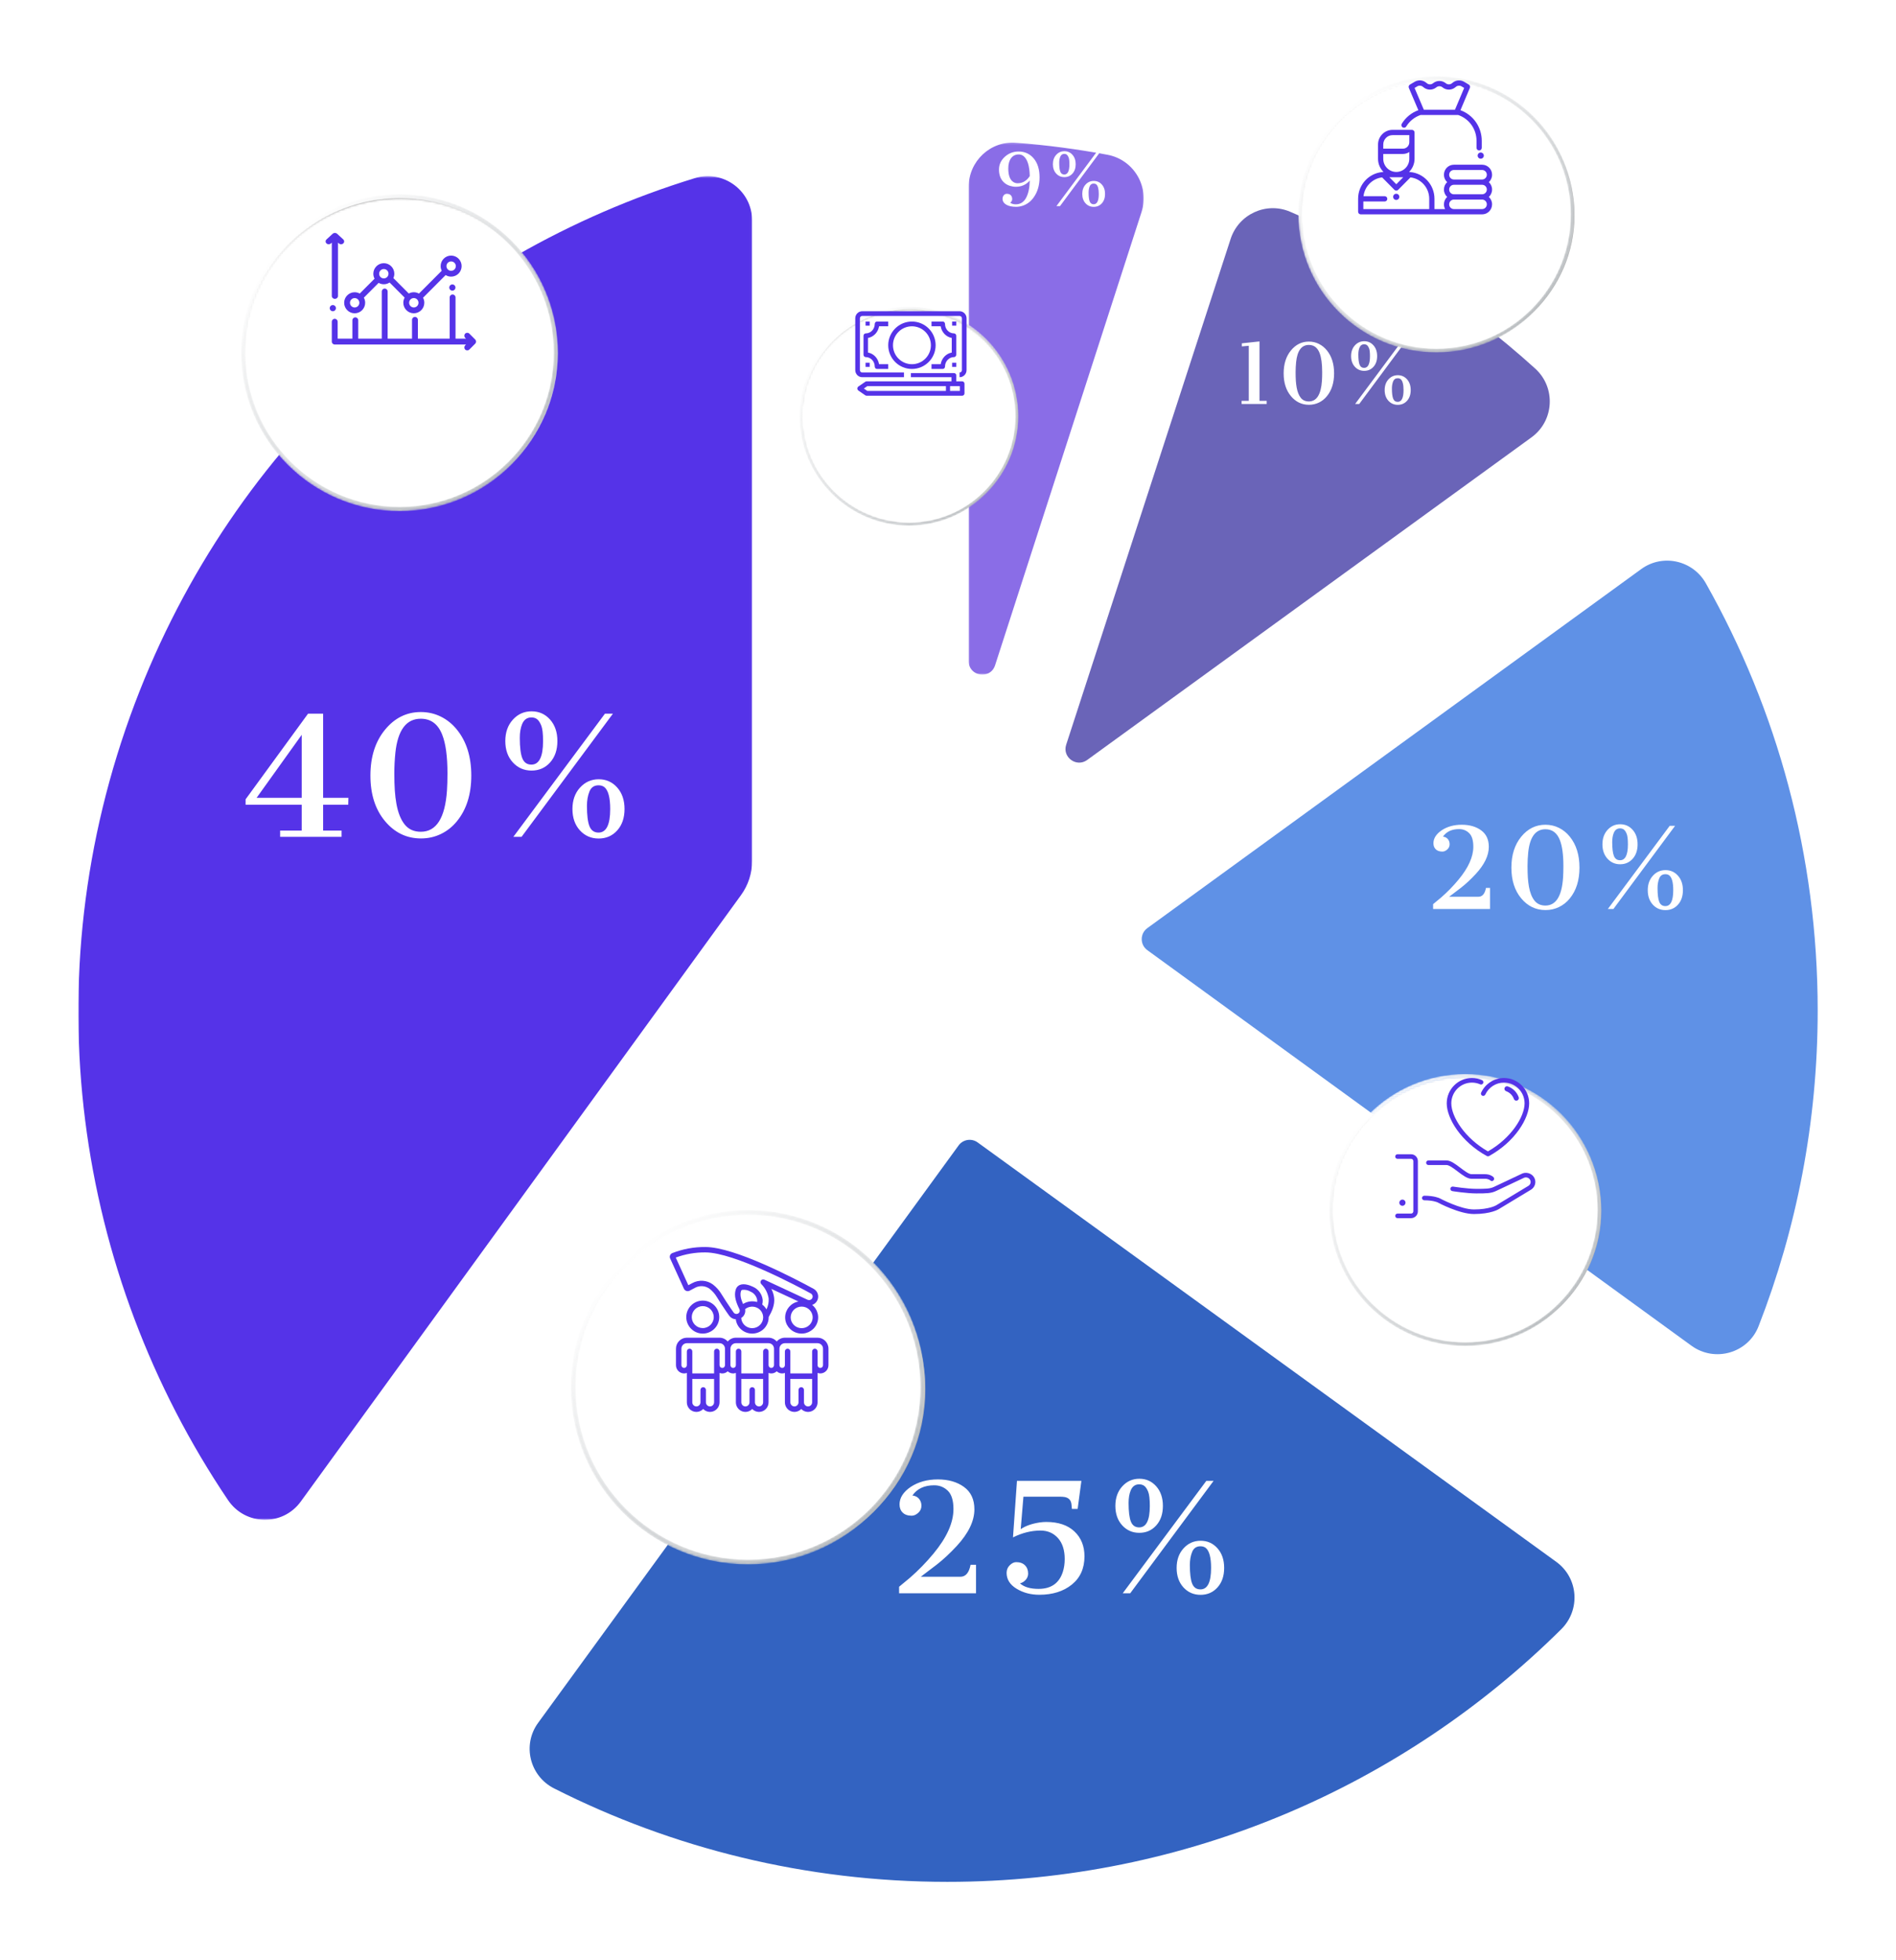 <?xml version="1.0" encoding="UTF-8"?>
<svg width="920px" height="951px" viewBox="0 0 920 951" version="1.1" xmlns="http://www.w3.org/2000/svg" xmlns:xlink="http://www.w3.org/1999/xlink">
    <!-- Generator: Sketch 52.6 (67491) - http://www.bohemiancoding.com/sketch -->
    <title>Group 4</title>
    <desc>Created with Sketch.</desc>
    <defs>
        <filter x="-15.5%" y="-15.5%" width="131.0%" height="131.0%" filterUnits="objectBoundingBox" id="filter-1">
            <feOffset dx="0" dy="30" in="SourceAlpha" result="shadowOffsetOuter1"></feOffset>
            <feGaussianBlur stdDeviation="19" in="shadowOffsetOuter1" result="shadowBlurOuter1"></feGaussianBlur>
            <feColorMatrix values="0 0 0 0 0   0 0 0 0 0   0 0 0 0 0  0 0 0 0.091 0" type="matrix" in="shadowBlurOuter1" result="shadowMatrixOuter1"></feColorMatrix>
            <feMerge>
                <feMergeNode in="shadowMatrixOuter1"></feMergeNode>
                <feMergeNode in="SourceGraphic"></feMergeNode>
            </feMerge>
        </filter>
        <polygon id="path-2" points="0.022 0.181 84.953 0.181 84.953 258.322 0.022 258.322"></polygon>
        <polygon id="path-4" points="0 0.468 326.962 0.468 326.962 652.35 0 652.35"></polygon>
        <filter x="-85.1%" y="-85.1%" width="270.1%" height="270.1%" filterUnits="objectBoundingBox" id="filter-6">
            <feOffset dx="0" dy="30" in="SourceAlpha" result="shadowOffsetOuter1"></feOffset>
            <feGaussianBlur stdDeviation="19" in="shadowOffsetOuter1" result="shadowBlurOuter1"></feGaussianBlur>
            <feColorMatrix values="0 0 0 0 0   0 0 0 0 0   0 0 0 0 0  0 0 0 0.283 0" type="matrix" in="shadowBlurOuter1" result="shadowMatrixOuter1"></feColorMatrix>
            <feMerge>
                <feMergeNode in="shadowMatrixOuter1"></feMergeNode>
                <feMergeNode in="SourceGraphic"></feMergeNode>
            </feMerge>
        </filter>
        <path d="M0.041,75.666 C0.041,117.255 34.201,150.968 76.339,150.968 C118.475,150.968 152.634,117.255 152.634,75.666 C152.634,34.075 118.475,0.361 76.339,0.361 C34.201,0.361 0.041,34.075 0.041,75.666" id="path-7"></path>
        <path d="M76.88,0.24 C34.488,0.24 0,34.728 0,77.12 C0,119.512 34.488,154 76.88,154 C119.272,154 153.76,119.512 153.76,77.12 C153.76,34.728 119.272,0.24 76.88,0.24 Z M2.074,77.12 C2.074,35.871 35.631,2.314 76.88,2.314 C118.129,2.314 151.686,35.871 151.686,77.12 C151.686,118.367 118.129,151.926 76.88,151.926 C35.631,151.926 2.074,118.367 2.074,77.12 Z" id="path-9"></path>
        <linearGradient x1="14.661%" y1="14.662%" x2="85.339%" y2="85.338%" id="linearGradient-11">
            <stop stop-color="#FFFFFF" offset="0%"></stop>
            <stop stop-color="#B8BCBF" offset="100%"></stop>
        </linearGradient>
        <filter x="-122.4%" y="-122.4%" width="344.9%" height="344.9%" filterUnits="objectBoundingBox" id="filter-12">
            <feOffset dx="0" dy="30" in="SourceAlpha" result="shadowOffsetOuter1"></feOffset>
            <feGaussianBlur stdDeviation="19" in="shadowOffsetOuter1" result="shadowBlurOuter1"></feGaussianBlur>
            <feColorMatrix values="0 0 0 0 0   0 0 0 0 0   0 0 0 0 0  0 0 0 0.283 0" type="matrix" in="shadowBlurOuter1" result="shadowMatrixOuter1"></feColorMatrix>
            <feMerge>
                <feMergeNode in="shadowMatrixOuter1"></feMergeNode>
                <feMergeNode in="SourceGraphic"></feMergeNode>
            </feMerge>
        </filter>
        <path d="M0.717,52.269 C0.717,80.998 24.229,104.287 53.233,104.287 C82.236,104.287 105.748,80.998 105.748,52.269 C105.748,23.538 82.236,0.249 53.233,0.249 C24.229,0.249 0.717,23.538 0.717,52.269" id="path-13"></path>
        <path d="M53.072,0.856 C23.808,0.856 0,24.664 0,53.928 C0,83.192 23.808,107 53.072,107 C82.336,107 106.144,83.192 106.144,53.928 C106.144,24.664 82.336,0.856 53.072,0.856 Z M1.432,53.928 C1.432,25.453 24.597,2.288 53.072,2.288 C81.547,2.288 104.712,25.453 104.712,53.928 C104.712,82.402 81.547,105.568 53.072,105.568 C24.597,105.568 1.432,82.402 1.432,53.928 Z" id="path-15"></path>
        <filter x="-97.8%" y="-97.8%" width="295.5%" height="295.5%" filterUnits="objectBoundingBox" id="filter-17">
            <feOffset dx="0" dy="30" in="SourceAlpha" result="shadowOffsetOuter1"></feOffset>
            <feGaussianBlur stdDeviation="19" in="shadowOffsetOuter1" result="shadowBlurOuter1"></feGaussianBlur>
            <feColorMatrix values="0 0 0 0 0   0 0 0 0 0   0 0 0 0 0  0 0 0 0.283 0" type="matrix" in="shadowBlurOuter1" result="shadowMatrixOuter1"></feColorMatrix>
            <feMerge>
                <feMergeNode in="shadowMatrixOuter1"></feMergeNode>
                <feMergeNode in="SourceGraphic"></feMergeNode>
            </feMerge>
        </filter>
        <path d="M0.906,66.207 C0.906,102.598 30.629,132.097 67.295,132.097 C103.959,132.097 133.682,102.598 133.682,66.207 C133.682,29.815 103.959,0.316 67.295,0.316 C30.629,0.316 0.906,29.815 0.906,66.207" id="path-18"></path>
        <path d="M66.983,0.034 C30.049,0.034 0,30.082 0,67.017 C0,103.951 30.049,134 66.983,134 C103.918,134 133.966,103.951 133.966,67.017 C133.966,30.082 103.918,0.034 66.983,0.034 Z M1.807,67.017 C1.807,31.078 31.044,1.841 66.983,1.841 C102.922,1.841 132.159,31.078 132.159,67.017 C132.159,102.954 102.922,132.193 66.983,132.193 C31.044,132.193 1.807,102.954 1.807,67.017 Z" id="path-20"></path>
        <filter x="-99.2%" y="-99.2%" width="298.5%" height="298.5%" filterUnits="objectBoundingBox" id="filter-22">
            <feOffset dx="0" dy="30" in="SourceAlpha" result="shadowOffsetOuter1"></feOffset>
            <feGaussianBlur stdDeviation="19" in="shadowOffsetOuter1" result="shadowBlurOuter1"></feGaussianBlur>
            <feColorMatrix values="0 0 0 0 0   0 0 0 0 0   0 0 0 0 0  0 0 0 0.283 0" type="matrix" in="shadowBlurOuter1" result="shadowMatrixOuter1"></feColorMatrix>
            <feMerge>
                <feMergeNode in="shadowMatrixOuter1"></feMergeNode>
                <feMergeNode in="SourceGraphic"></feMergeNode>
            </feMerge>
        </filter>
        <path d="M0.893,65.212 C0.893,101.055 30.172,130.111 66.29,130.111 C102.407,130.111 131.686,101.055 131.686,65.212 C131.686,29.367 102.407,0.311 66.29,0.311 C30.172,0.311 0.893,29.367 0.893,65.212" id="path-23"></path>
        <path d="M65.968,0.064 C29.593,0.064 0,29.657 0,66.032 C0,102.407 29.593,132 65.968,132 C102.343,132 131.936,102.407 131.936,66.032 C131.936,29.657 102.343,0.064 65.968,0.064 Z M1.78,66.032 C1.78,30.638 30.574,1.844 65.968,1.844 C101.362,1.844 130.156,30.638 130.156,66.032 C130.156,101.425 101.362,130.22 65.968,130.22 C30.574,130.22 1.78,101.425 1.78,66.032 Z" id="path-25"></path>
        <filter x="-76.2%" y="-76.2%" width="252.3%" height="252.9%" filterUnits="objectBoundingBox" id="filter-27">
            <feOffset dx="0" dy="30" in="SourceAlpha" result="shadowOffsetOuter1"></feOffset>
            <feGaussianBlur stdDeviation="19" in="shadowOffsetOuter1" result="shadowBlurOuter1"></feGaussianBlur>
            <feColorMatrix values="0 0 0 0 0   0 0 0 0 0   0 0 0 0 0  0 0 0 0.283 0" type="matrix" in="shadowBlurOuter1" result="shadowMatrixOuter1"></feColorMatrix>
            <feMerge>
                <feMergeNode in="shadowMatrixOuter1"></feMergeNode>
                <feMergeNode in="SourceGraphic"></feMergeNode>
            </feMerge>
        </filter>
        <path d="M0.163,85.124 C0.163,131.912 38.315,169.839 85.378,169.839 C132.44,169.839 170.591,131.912 170.591,85.124 C170.591,38.334 132.44,0.406 85.378,0.406 C38.315,0.406 0.163,38.334 0.163,85.124" id="path-28"></path>
        <path d="M85.958,0.083 C38.561,0.083 0,38.644 0,86.042 C0,133.439 38.561,172 85.958,172 C133.356,172 171.917,133.439 171.917,86.042 C171.917,38.644 133.356,0.083 85.958,0.083 Z M2.319,86.042 C2.319,39.922 39.838,2.403 85.958,2.403 C132.078,2.403 169.597,39.922 169.597,86.042 C169.597,132.16 132.078,169.681 85.958,169.681 C39.838,169.681 2.319,132.16 2.319,86.042 Z" id="path-30"></path>
    </defs>
    <g id="Revised" stroke="none" stroke-width="1" fill="none" fill-rule="evenodd">
        <g id="CCS-Home-Page" transform="translate(-160, -2980)">
            <g id="Group-10" transform="translate(198, 2987)">
                <g id="Group-4">
                    <g id="Group-13" filter="url(#filter-1)" transform="translate(0, 32)">
                        <g id="Group-3" transform="translate(432, 0)">
                            <mask id="mask-3" fill="white">
                                <use xlink:href="#path-2"></use>
                            </mask>
                            <g id="Clip-2"></g>
                            <path d="M0.022,21.708 L0.022,251.703 C0.022,259.234 10.54,260.908 12.855,253.747 L83.897,33.912 C87.899,21.528 80.124,8.47 67.391,6.091 C52.76,3.356 37.918,1.395 22.921,0.244 C10.549,-0.708 0.022,9.232 0.022,21.708" id="Fill-1" fill="#8A6DE7" mask="url(#mask-3)"></path>
                        </g>
                        <path d="M559.142,46.91 L479.345,292.31 C477.363,298.405 484.345,303.473 489.534,299.707 L705.119,143.195 C716.185,135.162 717.051,118.995 706.921,109.815 C672.061,78.22 631.911,52.354 587.949,33.701 C576.356,28.782 563.035,34.941 559.142,46.91" id="Fill-4" fill="#6A64B8"></path>
                        <g id="Group-8" transform="translate(0, 16)">
                            <mask id="mask-5" fill="white">
                                <use xlink:href="#path-4"></use>
                            </mask>
                            <g id="Clip-7"></g>
                            <path d="M326.962,332.639 L326.962,22.016 C326.962,7.548 312.977,-2.814 299.153,1.427 C178.451,38.449 75.546,128.956 27.433,256.261 C-23.024,389.775 -1.53,532.849 72.644,642.792 C81.024,655.21 99.137,655.616 107.939,643.495 L321.56,349.277 C325.071,344.442 326.962,338.618 326.962,332.639" id="Fill-6" fill="#5533E8" mask="url(#mask-5)"></path>
                        </g>
                        <path d="M782.739,583.883 C794.084,592.131 810.231,587.486 815.324,574.413 C833.829,526.925 844,475.266 844,421.224 C844,345.921 824.287,275.225 789.744,214.014 C783.414,202.798 768.783,199.527 758.367,207.098 L518.721,381.292 C515.093,383.929 515.093,389.338 518.721,391.975 L782.739,583.883 Z" id="Fill-9" fill="#5F91E6"></path>
                        <path d="M223.106,766.869 C215.301,777.584 219.025,792.676 230.87,798.666 C288.188,827.653 353.013,844 421.673,844 C537.913,844 643.175,797.175 719.581,721.42 C729.015,712.064 727.919,696.547 717.157,688.747 L436.386,485.26 C433.433,483.119 429.299,483.772 427.152,486.718 L223.106,766.869 Z" id="Fill-11" fill="#3363C1"></path>
                    </g>
                    <path d="M81.172,380.797 L111.485,339.234 L118.789,339.234 L118.789,380.055 L131.055,380.055 L130.977,383.414 L118.789,383.414 L118.789,395.953 L127.735,395.953 L127.735,399 L97.93,399 L97.93,395.953 L108.399,395.953 L108.399,383.414 L81.172,383.414 L81.172,380.797 Z M108.399,380.055 L108.399,349.508 L86.524,380.055 L108.399,380.055 Z M183.693,391.461 C181.531,394.117 178.953,396.168 175.958,397.613 C172.964,399.059 169.735,399.781 166.271,399.781 C159.292,399.781 153.459,396.962 148.771,391.324 C144.083,385.686 141.74,378.336 141.74,369.273 C141.74,360.211 144.09,352.809 148.791,347.066 C153.491,341.324 159.292,338.453 166.193,338.453 C169.682,338.453 172.925,339.195 175.919,340.68 C178.914,342.164 181.505,344.26 183.693,346.969 C188.354,352.698 190.685,360.126 190.685,369.254 C190.685,378.382 188.354,385.784 183.693,391.461 Z M166.193,396.539 C173.745,396.539 177.977,389.859 178.888,376.5 C179.044,374.182 179.123,371.396 179.123,368.141 C179.123,359.99 178.276,353.766 176.583,349.469 C174.552,344.286 171.089,341.695 166.193,341.695 C159.136,341.695 155.021,347.203 153.849,358.219 C153.511,361.578 153.341,364.885 153.341,368.141 C153.341,371.396 153.419,374.182 153.576,376.5 C153.732,378.818 153.992,380.979 154.357,382.984 C155.138,387.307 156.473,390.647 158.361,393.004 C160.249,395.361 162.86,396.539 166.193,396.539 Z M219.925,366.852 C216.279,366.852 213.245,365.523 210.823,362.867 C208.401,360.211 207.19,356.767 207.19,352.535 C207.19,348.303 208.414,344.84 210.862,342.145 C213.31,339.449 216.337,338.102 219.944,338.102 C223.551,338.102 226.539,339.436 228.909,342.105 C231.279,344.775 232.464,348.251 232.464,352.535 C232.464,356.819 231.285,360.276 228.928,362.906 C226.572,365.536 223.57,366.852 219.925,366.852 Z M219.846,363.961 C223.622,363.961 225.51,360.159 225.51,352.555 C225.51,348.961 225.218,346.441 224.632,344.996 C224.046,343.551 223.382,342.535 222.639,341.949 C221.897,341.363 220.966,341.07 219.846,341.07 C217.711,341.07 216.201,342.177 215.315,344.391 C214.586,346.188 214.221,348.375 214.221,350.953 C214.221,355.536 214.632,358.85 215.452,360.895 C216.272,362.939 217.737,363.961 219.846,363.961 Z M243.362,395.836 C240.966,393.18 239.768,389.736 239.768,385.504 C239.768,381.272 240.992,377.809 243.44,375.113 C245.888,372.418 248.915,371.07 252.522,371.07 C256.129,371.07 259.117,372.405 261.487,375.074 C263.857,377.744 265.042,381.22 265.042,385.504 C265.042,389.788 263.863,393.245 261.507,395.875 C259.15,398.505 256.142,399.82 252.483,399.82 C248.824,399.82 245.784,398.492 243.362,395.836 Z M252.425,396.93 C256.201,396.93 258.089,393.128 258.089,385.523 C258.089,379.95 257.138,376.396 255.237,374.859 C254.482,374.286 253.544,374 252.425,374 C250.289,374 248.818,375.009 248.01,377.027 C247.203,379.046 246.8,381.344 246.8,383.922 C246.8,388.505 247.21,391.819 248.03,393.863 C248.85,395.908 250.315,396.93 252.425,396.93 Z M255.55,339.234 L259.417,339.234 L215.081,399 L211.096,399 L255.55,339.234 Z" id="40%" fill="#FFFFFF"></path>
                    <path d="M679.382,428.067 C681.28,428.067 682.502,426.635 683.047,423.77 L684.998,423.77 L684.998,434 L657.392,434 L657.392,431.653 L661.241,428.463 C664.282,425.826 667.112,422.926 669.731,419.762 C674.513,413.996 676.903,408.67 676.903,403.783 C676.903,400.707 676.231,398.514 674.886,397.205 C673.541,395.895 671.911,395.24 669.995,395.24 C666.462,395.24 663.852,396.462 662.164,398.905 C663.658,399.063 664.669,399.846 665.196,401.252 C665.337,401.656 665.407,402.096 665.407,402.57 C665.407,403.59 665.025,404.442 664.26,405.128 C663.496,405.813 662.709,406.156 661.9,406.156 C660.512,406.156 659.439,405.787 658.684,405.049 C657.928,404.311 657.55,403.326 657.55,402.096 C657.55,399.74 658.886,397.648 661.558,395.82 C664.265,394.027 667.512,393.131 671.3,393.131 C675.088,393.131 678.222,394.036 680.7,395.847 C683.179,397.657 684.418,400.329 684.418,403.862 C684.418,408.063 682.3,412.458 678.063,417.046 C675.655,419.647 673.265,421.871 670.892,423.717 L665.17,428.067 L679.382,428.067 Z M723.693,428.911 C722.234,430.704 720.493,432.088 718.472,433.064 C716.45,434.04 714.271,434.527 711.933,434.527 C707.222,434.527 703.284,432.625 700.12,428.819 C696.956,425.013 695.374,420.052 695.374,413.935 C695.374,407.817 696.961,402.821 700.134,398.945 C703.306,395.069 707.222,393.131 711.88,393.131 C714.236,393.131 716.424,393.632 718.446,394.634 C720.467,395.636 722.216,397.051 723.693,398.879 C726.839,402.746 728.412,407.76 728.412,413.921 C728.412,420.083 726.839,425.079 723.693,428.911 Z M711.88,432.339 C716.978,432.339 719.834,427.83 720.45,418.812 C720.555,417.248 720.608,415.367 720.608,413.17 C720.608,407.668 720.036,403.467 718.894,400.566 C717.523,397.068 715.185,395.319 711.88,395.319 C707.116,395.319 704.339,399.037 703.548,406.473 C703.32,408.74 703.205,410.973 703.205,413.17 C703.205,415.367 703.258,417.248 703.364,418.812 C703.469,420.377 703.645,421.836 703.891,423.189 C704.418,426.107 705.319,428.362 706.594,429.953 C707.868,431.543 709.63,432.339 711.88,432.339 Z M748.149,412.3 C745.688,412.3 743.64,411.403 742.006,409.61 C740.371,407.817 739.553,405.493 739.553,402.636 C739.553,399.78 740.38,397.442 742.032,395.623 C743.684,393.803 745.728,392.894 748.162,392.894 C750.597,392.894 752.614,393.794 754.214,395.596 C755.813,397.398 756.613,399.745 756.613,402.636 C756.613,405.528 755.818,407.861 754.227,409.637 C752.636,411.412 750.61,412.3 748.149,412.3 Z M748.096,410.349 C750.645,410.349 751.92,407.782 751.92,402.649 C751.92,400.224 751.722,398.523 751.326,397.547 C750.931,396.572 750.483,395.886 749.982,395.491 C749.481,395.095 748.852,394.897 748.096,394.897 C746.655,394.897 745.635,395.645 745.038,397.139 C744.546,398.352 744.299,399.828 744.299,401.568 C744.299,404.662 744.576,406.899 745.13,408.279 C745.684,409.659 746.673,410.349 748.096,410.349 Z M763.969,431.864 C762.352,430.071 761.544,427.747 761.544,424.89 C761.544,422.034 762.37,419.696 764.022,417.876 C765.674,416.057 767.718,415.147 770.152,415.147 C772.587,415.147 774.604,416.048 776.204,417.85 C777.803,419.652 778.603,421.999 778.603,424.89 C778.603,427.782 777.808,430.115 776.217,431.891 C774.626,433.666 772.596,434.554 770.126,434.554 C767.656,434.554 765.604,433.657 763.969,431.864 Z M770.087,432.603 C772.635,432.603 773.91,430.036 773.91,424.903 C773.91,421.142 773.268,418.742 771.985,417.705 C771.475,417.318 770.842,417.125 770.087,417.125 C768.645,417.125 767.652,417.806 767.107,419.168 C766.562,420.531 766.29,422.082 766.29,423.822 C766.29,426.916 766.567,429.153 767.12,430.533 C767.674,431.913 768.663,432.603 770.087,432.603 Z M772.196,393.658 L774.806,393.658 L744.88,434 L742.19,434 L772.196,393.658 Z" id="20%" fill="#FFFFFF"></path>
                    <path d="M427.999,757.98 C430.565,757.98 432.217,756.043 432.953,752.17 L435.591,752.17 L435.591,766 L398.271,766 L398.271,762.828 L403.475,758.515 C407.586,754.95 411.412,751.029 414.953,746.752 C421.417,738.958 424.648,731.758 424.648,725.151 C424.648,720.993 423.739,718.028 421.921,716.258 C420.104,714.488 417.9,713.603 415.309,713.603 C410.533,713.603 407.004,715.254 404.723,718.557 C406.743,718.771 408.109,719.828 408.822,721.729 C409.012,722.276 409.107,722.87 409.107,723.512 C409.107,724.89 408.59,726.042 407.557,726.969 C406.523,727.896 405.46,728.359 404.367,728.359 C402.489,728.359 401.04,727.86 400.018,726.862 C398.996,725.864 398.485,724.534 398.485,722.87 C398.485,719.686 400.291,716.858 403.903,714.387 C407.563,711.963 411.953,710.751 417.074,710.751 C422.195,710.751 426.43,711.975 429.781,714.422 C433.132,716.87 434.807,720.482 434.807,725.258 C434.807,730.938 431.944,736.878 426.217,743.081 C422.961,746.598 419.729,749.604 416.521,752.099 L408.786,757.98 L427.999,757.98 Z M466.87,735.56 C462.45,735.56 458.007,736.665 453.539,738.875 L455.464,711.464 L486.724,711.464 L484.906,725.08 L482.126,725.08 L481.912,722.834 C481.698,720.862 480.617,719.686 478.669,719.306 C477.98,719.187 477.148,719.127 476.174,719.127 L458.601,719.127 L457.282,734.882 C459.587,733.314 462.629,732.233 466.407,731.639 C467.548,731.472 468.629,731.389 469.651,731.389 C475.52,731.389 480.083,732.922 483.338,735.987 C486.594,739.053 488.221,743.081 488.221,748.071 C488.221,753.893 486.184,758.455 482.108,761.758 C478.033,765.061 472.764,766.713 466.3,766.713 C462.141,766.713 458.458,765.733 455.25,763.772 C452.042,761.812 450.438,759.251 450.438,756.091 C450.438,754.641 450.943,753.412 451.953,752.402 C452.963,751.392 454.015,750.887 455.108,750.887 C456.914,750.887 458.328,751.398 459.349,752.419 C460.371,753.441 460.882,754.766 460.882,756.394 C460.882,758.022 460.122,759.37 458.601,760.439 C458.126,760.772 457.567,761.022 456.925,761.188 C458.922,762.97 461.928,763.861 465.944,763.861 C472.003,763.861 475.924,761.129 477.706,755.663 C478.324,753.762 478.633,751.671 478.633,749.39 C478.633,745.041 477.54,741.649 475.354,739.213 C473.168,736.777 470.34,735.56 466.87,735.56 Z M514.831,736.665 C511.504,736.665 508.736,735.453 506.526,733.029 C504.316,730.605 503.211,727.462 503.211,723.601 C503.211,719.739 504.328,716.579 506.562,714.119 C508.795,711.66 511.558,710.43 514.849,710.43 C518.14,710.43 520.867,711.648 523.029,714.084 C525.192,716.519 526.273,719.692 526.273,723.601 C526.273,727.51 525.198,730.664 523.047,733.064 C520.897,735.465 518.158,736.665 514.831,736.665 Z M514.76,734.027 C518.206,734.027 519.928,730.557 519.928,723.619 C519.928,720.339 519.661,718.04 519.126,716.721 C518.592,715.403 517.986,714.476 517.308,713.941 C516.631,713.406 515.782,713.139 514.76,713.139 C512.811,713.139 511.433,714.149 510.625,716.169 C509.96,717.809 509.627,719.805 509.627,722.157 C509.627,726.34 510.001,729.363 510.75,731.229 C511.498,733.094 512.835,734.027 514.76,734.027 Z M536.218,763.113 C534.032,760.689 532.939,757.546 532.939,753.685 C532.939,749.823 534.055,746.663 536.289,744.203 C538.523,741.744 541.285,740.514 544.577,740.514 C547.868,740.514 550.594,741.732 552.757,744.168 C554.919,746.603 556.001,749.776 556.001,753.685 C556.001,757.594 554.925,760.748 552.775,763.148 C550.624,765.549 547.88,766.749 544.541,766.749 C541.202,766.749 538.428,765.537 536.218,763.113 Z M544.487,764.111 C547.933,764.111 549.656,760.641 549.656,753.703 C549.656,748.617 548.789,745.374 547.054,743.972 C546.365,743.449 545.509,743.188 544.487,743.188 C542.539,743.188 541.196,744.108 540.46,745.95 C539.723,747.792 539.355,749.889 539.355,752.241 C539.355,756.424 539.729,759.447 540.477,761.313 C541.226,763.178 542.563,764.111 544.487,764.111 Z M547.339,711.464 L550.868,711.464 L510.411,766 L506.775,766 L547.339,711.464 Z" id="25%" fill="#FFFFFF"></path>
                    <path d="M461.676,80.593 C459.944,82.609 457.671,83.618 454.857,83.618 C453.98,83.618 453.04,83.464 452.037,83.156 C451.034,82.849 450.14,82.359 449.354,81.687 C447.611,80.194 446.739,78.046 446.739,75.244 C446.739,72.851 447.679,70.797 449.559,69.083 C451.439,67.368 453.666,66.511 456.241,66.511 C459.26,66.511 461.713,67.633 463.598,69.877 C465.484,72.122 466.427,75.181 466.427,79.055 C466.427,82.928 465.441,86.215 463.47,88.916 C462.126,90.773 460.405,92.066 458.309,92.795 C457.238,93.16 456.156,93.342 455.062,93.342 C453.068,93.342 451.493,93.009 450.337,92.342 C449.18,91.676 448.556,90.807 448.465,89.736 L448.465,89.514 C448.465,88.785 448.667,88.186 449.072,87.719 C449.476,87.252 449.958,87.019 450.516,87.019 C451.393,87.019 452.051,87.258 452.49,87.736 C452.929,88.215 453.148,88.824 453.148,89.565 C453.148,90.306 452.829,90.887 452.191,91.308 C452.817,91.855 453.718,92.128 454.891,92.128 C457.079,92.128 458.739,91.089 459.873,89.01 C461.006,86.93 461.607,84.125 461.676,80.593 Z M453.831,81.379 C454.424,81.732 455.073,81.909 455.78,81.909 C457.044,81.909 458.184,81.59 459.198,80.952 C460.2,80.314 461.026,79.465 461.676,78.405 C461.562,73.438 460.542,70.202 458.617,68.698 C457.944,68.186 457.187,67.929 456.344,67.929 C454.737,67.929 453.487,68.542 452.592,69.766 C451.698,70.991 451.251,72.64 451.251,74.714 C451.251,78.155 452.111,80.376 453.831,81.379 Z M478.467,78.935 C476.872,78.935 475.545,78.354 474.485,77.192 C473.425,76.03 472.896,74.523 472.896,72.672 C472.896,70.82 473.431,69.305 474.502,68.126 C475.573,66.947 476.898,66.357 478.476,66.357 C480.054,66.357 481.361,66.941 482.398,68.109 C483.434,69.276 483.953,70.797 483.953,72.672 C483.953,74.546 483.437,76.058 482.406,77.209 C481.375,78.36 480.062,78.935 478.467,78.935 Z M478.433,77.67 C480.085,77.67 480.911,76.007 480.911,72.68 C480.911,71.108 480.783,70.006 480.526,69.373 C480.27,68.741 479.979,68.297 479.655,68.04 C479.33,67.784 478.923,67.656 478.433,67.656 C477.499,67.656 476.838,68.14 476.45,69.108 C476.131,69.895 475.972,70.852 475.972,71.979 C475.972,73.985 476.151,75.434 476.51,76.329 C476.869,77.223 477.51,77.67 478.433,77.67 Z M488.721,91.616 C487.673,90.454 487.149,88.947 487.149,87.095 C487.149,85.244 487.684,83.729 488.755,82.55 C489.826,81.37 491.15,80.781 492.728,80.781 C494.306,80.781 495.614,81.365 496.651,82.532 C497.687,83.7 498.206,85.221 498.206,87.095 C498.206,88.97 497.69,90.482 496.659,91.633 C495.628,92.784 494.312,93.359 492.711,93.359 C491.111,93.359 489.78,92.778 488.721,91.616 Z M492.686,92.094 C494.338,92.094 495.164,90.431 495.164,87.104 C495.164,84.666 494.748,83.111 493.916,82.438 C493.586,82.188 493.176,82.062 492.686,82.062 C491.751,82.062 491.108,82.504 490.755,83.387 C490.401,84.27 490.225,85.275 490.225,86.403 C490.225,88.409 490.404,89.858 490.763,90.753 C491.122,91.647 491.763,92.094 492.686,92.094 Z M494.053,66.853 L495.745,66.853 L476.348,93 L474.605,93 L494.053,66.853 Z" id="9%" fill="#FFFFFF"></path>
                    <path d="M564.469,187.477 L567.945,187.477 L567.945,160.758 L564.586,161.07 L564.586,159.566 L573.141,158.648 L573.141,187.477 L576.637,187.477 L576.637,189 L564.469,189 L564.469,187.477 Z M605.846,185.23 C604.766,186.559 603.477,187.584 601.979,188.307 C600.482,189.029 598.867,189.391 597.135,189.391 C593.646,189.391 590.729,187.981 588.385,185.162 C586.042,182.343 584.87,178.668 584.87,174.137 C584.87,169.605 586.045,165.904 588.395,163.033 C590.746,160.162 593.646,158.727 597.096,158.727 C598.841,158.727 600.462,159.098 601.96,159.84 C603.457,160.582 604.753,161.63 605.846,162.984 C608.177,165.849 609.343,169.563 609.343,174.127 C609.343,178.691 608.177,182.392 605.846,185.23 Z M597.096,187.77 C600.872,187.77 602.988,184.43 603.444,177.75 C603.522,176.591 603.561,175.198 603.561,173.57 C603.561,169.495 603.138,166.383 602.292,164.234 C601.276,161.643 599.544,160.348 597.096,160.348 C593.568,160.348 591.51,163.102 590.925,168.609 C590.755,170.289 590.671,171.943 590.671,173.57 C590.671,175.198 590.71,176.591 590.788,177.75 C590.866,178.909 590.996,179.99 591.178,180.992 C591.569,183.154 592.236,184.824 593.18,186.002 C594.124,187.18 595.43,187.77 597.096,187.77 Z M623.962,172.926 C622.139,172.926 620.622,172.262 619.411,170.934 C618.201,169.605 617.595,167.883 617.595,165.768 C617.595,163.652 618.207,161.92 619.431,160.572 C620.655,159.225 622.169,158.551 623.972,158.551 C625.775,158.551 627.27,159.218 628.454,160.553 C629.639,161.887 630.232,163.626 630.232,165.768 C630.232,167.91 629.643,169.638 628.464,170.953 C627.286,172.268 625.785,172.926 623.962,172.926 Z M623.923,171.48 C625.811,171.48 626.755,169.579 626.755,165.777 C626.755,163.98 626.609,162.721 626.316,161.998 C626.023,161.275 625.691,160.768 625.32,160.475 C624.949,160.182 624.483,160.035 623.923,160.035 C622.856,160.035 622.1,160.589 621.658,161.695 C621.293,162.594 621.111,163.687 621.111,164.977 C621.111,167.268 621.316,168.925 621.726,169.947 C622.136,170.969 622.869,171.48 623.923,171.48 Z M635.681,187.418 C634.483,186.09 633.884,184.368 633.884,182.252 C633.884,180.136 634.496,178.404 635.72,177.057 C636.944,175.709 638.458,175.035 640.261,175.035 C642.064,175.035 643.559,175.702 644.744,177.037 C645.928,178.372 646.521,180.11 646.521,182.252 C646.521,184.394 645.932,186.122 644.753,187.438 C643.575,188.753 642.071,189.41 640.242,189.41 C638.412,189.41 636.892,188.746 635.681,187.418 Z M640.212,187.965 C642.1,187.965 643.044,186.064 643.044,182.262 C643.044,179.475 642.569,177.698 641.619,176.93 C641.241,176.643 640.772,176.5 640.212,176.5 C639.145,176.5 638.409,177.005 638.005,178.014 C637.602,179.023 637.4,180.172 637.4,181.461 C637.4,183.753 637.605,185.41 638.015,186.432 C638.425,187.454 639.158,187.965 640.212,187.965 Z M641.775,159.117 L643.708,159.117 L621.54,189 L619.548,189 L641.775,159.117 Z" id="10%" fill="#FFFFFF"></path>
                    <g id="Group-9" filter="url(#filter-6)" transform="translate(79, 57)">
                        <path d="M1,77.5 C1,35.801 35.026,2 76.999,2 C118.972,2 153,35.801 153,77.5 C153,119.197 118.972,153 76.999,153 C35.026,153 1,119.197 1,77.5" id="Fill-1" fill="#B5B5B5"></path>
                        <g id="Group-5" transform="translate(1, 2)">
                            <mask id="mask-8" fill="white">
                                <use xlink:href="#path-7"></use>
                            </mask>
                            <g id="Clip-4"></g>
                            <path d="M0.041,75.666 C0.041,117.255 34.201,150.968 76.339,150.968 C118.475,150.968 152.634,117.255 152.634,75.666 C152.634,34.075 118.475,0.361 76.339,0.361 C34.201,0.361 0.041,34.075 0.041,75.666" id="Fill-3" fill="#FFFFFF" mask="url(#mask-8)"></path>
                        </g>
                        <g id="Group-8">
                            <mask id="mask-10" fill="white">
                                <use xlink:href="#path-9"></use>
                            </mask>
                            <g id="Clip-7"></g>
                            <path d="M76.88,0.24 C34.488,0.24 0,34.728 0,77.12 C0,119.512 34.488,154 76.88,154 C119.272,154 153.76,119.512 153.76,77.12 C153.76,34.728 119.272,0.24 76.88,0.24 Z M2.074,77.12 C2.074,35.871 35.631,2.314 76.88,2.314 C118.129,2.314 151.686,35.871 151.686,77.12 C151.686,118.367 118.129,151.926 76.88,151.926 C35.631,151.926 2.074,118.367 2.074,77.12 Z" id="Fill-6" fill="url(#linearGradient-11)" mask="url(#mask-10)"></path>
                        </g>
                    </g>
                    <g id="development" transform="translate(120, 106)" fill="#5533E8">
                        <path d="M4.56,35.44 C4.282,35.16 3.894,35 3.5,35 C3.106,35 2.719,35.16 2.439,35.44 C2.16,35.718 2,36.104 2,36.5 C2,36.895 2.16,37.282 2.439,37.56 C2.719,37.839 3.106,38 3.5,38 C3.894,38 4.282,37.84 4.56,37.56 C4.839,37.28 5,36.895 5,36.5 C5,36.105 4.84,35.718 4.56,35.44 Z" id="Path"></path>
                        <path d="M8.561,3.157 L5.561,0.403 C4.975,-0.134 4.025,-0.134 3.439,0.403 L0.439,3.157 C-0.146,3.695 -0.146,4.567 0.439,5.105 C1.025,5.642 1.975,5.642 2.561,5.105 L3,4.702 L3,30.623 C3,31.383 3.672,32 4.5,32 C5.328,32 6,31.383 6,30.623 L6,4.702 L6.439,5.105 C6.732,5.373 7.116,5.508 7.5,5.508 C7.884,5.508 8.268,5.373 8.561,5.105 C9.146,4.567 9.146,3.695 8.561,3.157 Z" id="Path"></path>
                        <path d="M72.583,51.716 L69.738,48.865 C69.182,48.309 68.281,48.309 67.726,48.865 C67.17,49.422 67.17,50.324 67.726,50.881 L68.142,51.299 L63.036,51.299 L63.036,31.296 C63.036,30.509 62.399,29.871 61.614,29.871 C60.828,29.871 60.191,30.509 60.191,31.296 L60.191,51.298 L44.773,51.298 L44.773,42.176 C44.773,41.389 44.136,40.751 43.35,40.751 C42.565,40.751 41.928,41.389 41.928,42.176 L41.928,51.298 L30.1,51.298 L30.1,28.425 C30.1,27.638 29.463,27 28.677,27 C27.892,27 27.255,27.638 27.255,28.425 L27.255,51.298 L15.831,51.298 L15.831,42.39 C15.831,41.603 15.194,40.965 14.408,40.965 C13.623,40.965 12.986,41.603 12.986,42.39 L12.986,51.298 L5.846,51.298 L5.846,43.095 C5.846,42.308 5.208,41.67 4.423,41.67 C3.637,41.67 3,42.308 3,43.095 L3,52.724 C3,53.511 3.637,54.149 4.423,54.149 L68.142,54.149 L67.725,54.567 C67.17,55.123 67.17,56.026 67.725,56.583 C68.003,56.861 68.367,57 68.731,57 C69.096,57 69.46,56.861 69.738,56.583 L72.583,53.732 C73.139,53.175 73.139,52.273 72.583,51.716 Z" id="Path"></path>
                        <path d="M60.906,11 C58.097,11 55.811,13.291 55.811,16.107 C55.811,16.915 56,17.679 56.335,18.358 L45.287,29.434 C44.549,29.017 43.7,28.778 42.795,28.778 C41.91,28.778 41.078,29.006 40.352,29.405 L32.88,21.914 C33.173,21.269 33.338,20.554 33.338,19.8 C33.338,16.984 31.053,14.693 28.244,14.693 C25.435,14.693 23.15,16.984 23.15,19.8 C23.15,20.669 23.368,21.487 23.751,22.204 L16.552,29.421 C15.823,29.017 14.985,28.786 14.094,28.786 C11.285,28.786 9,31.077 9,33.893 C9,36.709 11.286,39 14.095,39 C16.904,39 19.189,36.709 19.189,33.893 C19.189,32.996 18.956,32.153 18.55,31.42 L25.719,24.232 C26.464,24.66 27.326,24.907 28.244,24.907 C29.275,24.907 30.235,24.597 31.037,24.068 L38.348,31.397 C37.936,32.134 37.7,32.982 37.7,33.885 C37.7,36.701 39.986,38.993 42.795,38.993 C45.604,38.993 47.889,36.701 47.889,33.885 C47.889,33.003 47.664,32.172 47.269,31.446 L58.235,20.454 C59.012,20.935 59.927,21.214 60.906,21.214 C63.715,21.214 66,18.923 66,16.107 C66,13.291 63.715,11 60.906,11 Z M14.095,36.171 C12.842,36.171 11.822,35.149 11.822,33.893 C11.822,32.637 12.841,31.615 14.095,31.615 C14.708,31.615 15.265,31.861 15.675,32.259 C15.682,32.266 15.688,32.274 15.695,32.281 C15.703,32.29 15.712,32.297 15.721,32.305 C16.12,32.716 16.367,33.276 16.367,33.893 C16.367,35.149 15.348,36.171 14.095,36.171 Z M28.244,22.078 C26.991,22.078 25.972,21.056 25.972,19.799 C25.972,18.543 26.991,17.521 28.244,17.521 C29.498,17.521 30.517,18.543 30.517,19.799 C30.517,21.056 29.497,22.078 28.244,22.078 Z M42.795,36.164 C41.542,36.164 40.522,35.141 40.522,33.885 C40.522,32.629 41.542,31.607 42.795,31.607 C44.048,31.607 45.068,32.629 45.068,33.885 C45.068,35.142 44.048,36.164 42.795,36.164 Z M60.906,18.385 C59.653,18.385 58.633,17.363 58.633,16.107 C58.633,14.851 59.653,13.829 60.906,13.829 C62.159,13.829 63.178,14.851 63.178,16.107 C63.178,17.363 62.159,18.385 60.906,18.385 Z" id="Shape" fill-rule="nonzero"></path>
                        <path d="M62.56,25.439 C62.282,25.16 61.895,25 61.5,25 C61.105,25 60.718,25.16 60.44,25.439 C60.161,25.718 60,26.105 60,26.5 C60,26.895 60.16,27.282 60.44,27.56 C60.718,27.839 61.105,28 61.5,28 C61.895,28 62.282,27.84 62.56,27.56 C62.839,27.282 63,26.895 63,26.5 C63,26.105 62.84,25.718 62.56,25.439 Z" id="Path"></path>
                    </g>
                    <g id="Group-9-Copy" filter="url(#filter-12)" transform="translate(350, 111)">
                        <path d="M1,54 C1,25.28 24.505,2 53.499,2 C82.494,2 106,25.28 106,54 C106,82.718 82.494,106 53.499,106 C24.505,106 1,82.718 1,54" id="Fill-1" fill="#B5B5B5"></path>
                        <g id="Group-5" transform="translate(0, 2)">
                            <mask id="mask-14" fill="white">
                                <use xlink:href="#path-13"></use>
                            </mask>
                            <g id="Clip-4"></g>
                            <path d="M0.717,52.269 C0.717,80.998 24.229,104.287 53.233,104.287 C82.236,104.287 105.748,80.998 105.748,52.269 C105.748,23.538 82.236,0.249 53.233,0.249 C24.229,0.249 0.717,23.538 0.717,52.269" id="Fill-3" fill="#FFFFFF" mask="url(#mask-14)"></path>
                        </g>
                        <g id="Group-8">
                            <mask id="mask-16" fill="white">
                                <use xlink:href="#path-15"></use>
                            </mask>
                            <g id="Clip-7"></g>
                            <path d="M53.072,0.856 C23.808,0.856 0,24.664 0,53.928 C0,83.192 23.808,107 53.072,107 C82.336,107 106.144,83.192 106.144,53.928 C106.144,24.664 82.336,0.856 53.072,0.856 Z M1.432,53.928 C1.432,25.453 24.597,2.288 53.072,2.288 C81.547,2.288 104.712,25.453 104.712,53.928 C104.712,82.402 81.547,105.568 53.072,105.568 C24.597,105.568 1.432,82.402 1.432,53.928 Z" id="Fill-6" fill="url(#linearGradient-11)" mask="url(#mask-16)"></path>
                        </g>
                    </g>
                    <g id="bill" transform="translate(377, 144)" fill="#5533E8">
                        <path d="M50.625,0 L3.375,0 C1.511,0 0,1.535 0,3.429 L0,28.571 C0,30.465 1.511,32 3.375,32 L23.625,32 L23.625,29.714 L3.375,29.714 C2.754,29.714 2.25,29.203 2.25,28.571 L2.25,3.429 C2.25,2.797 2.754,2.286 3.375,2.286 L50.625,2.286 C51.246,2.286 51.75,2.797 51.75,3.429 L51.75,28.571 C51.75,29.203 51.246,29.714 50.625,29.714 L50.625,32 C52.489,32 54,30.465 54,28.571 L54,3.429 C54,1.535 52.489,0 50.625,0 Z" id="Path"></path>
                        <path d="M11.546,7.3 L16,7.3 L16,5 L10.546,5 C9.943,5 9.455,5.515 9.455,6.15 C9.455,8.69 7.501,10.75 5.091,10.75 C4.488,10.75 4,11.265 4,11.9 L4,21.1 C4,21.735 4.488,22.25 5.091,22.25 C7.501,22.25 9.455,24.309 9.455,26.85 C9.455,27.485 9.943,28 10.546,28 L16,28 L16,25.7 L11.546,25.7 C11.077,22.807 8.927,20.54 6.182,20.046 L6.182,12.955 C8.927,12.46 11.077,10.193 11.546,7.3 Z" id="Path"></path>
                        <path d="M47.909,10.75 C45.499,10.75 43.545,8.691 43.545,6.15 C43.545,5.515 43.057,5 42.454,5 L37,5 L37,7.3 L41.454,7.3 C41.923,10.194 44.073,12.46 46.818,12.955 L46.818,20.046 C44.073,20.54 41.923,22.807 41.454,25.7 L37,25.7 L37,28 L42.454,28 C43.057,28 43.545,27.485 43.545,26.85 C43.545,24.309 45.499,22.25 47.909,22.25 C48.512,22.25 49,21.735 49,21.1 L49,11.9 C49,11.265 48.512,10.75 47.909,10.75 Z" id="Path"></path>
                        <rect id="Rectangle" x="5" y="5" width="2" height="2"></rect>
                        <rect id="Rectangle" x="47" y="5" width="2" height="2"></rect>
                        <rect id="Rectangle" x="47" y="25" width="2" height="2"></rect>
                        <rect id="Rectangle" x="5" y="25" width="2" height="2"></rect>
                        <path d="M27.5,5 C21.149,5 16,10.149 16,16.5 C16,22.851 21.149,28 27.5,28 C33.848,27.993 38.993,22.848 39,16.5 C39,10.149 33.851,5 27.5,5 Z M27.5,25.7 C22.419,25.7 18.3,21.581 18.3,16.5 C18.3,11.419 22.419,7.3 27.5,7.3 C32.579,7.306 36.694,11.421 36.7,16.5 C36.7,21.581 32.581,25.7 27.5,25.7 Z" id="Shape" fill-rule="nonzero"></path>
                        <rect id="Rectangle" x="44" y="35" width="2" height="5"></rect>
                        <path d="M51.87,34 L5.522,34 C5.299,34 5.081,34.069 4.895,34.196 L1.503,36.529 C1.379,36.615 1.273,36.725 1.19,36.853 C0.844,37.389 0.984,38.113 1.503,38.471 L4.895,40.804 C5.081,40.931 5.299,41 5.522,41 L51.87,41 C52.494,41 53,40.478 53,39.833 L53,35.167 C53,34.522 52.494,34 51.87,34 Z M50.739,38.667 L5.861,38.667 L4.166,37.5 L5.861,36.333 L50.739,36.333 L50.739,38.667 Z" id="Shape" fill-rule="nonzero"></path>
                        <path d="M47.842,30 L27,30 L27,32 L46.684,32 L46.684,35 L49,35 L49,31 C49,30.448 48.482,30 47.842,30 Z" id="Path"></path>
                    </g>
                    <g id="Group-9-Copy-2" filter="url(#filter-17)" transform="translate(592, 0)">
                        <path d="M1,67.5 C1,31.324 30.773,2 67.499,2 C104.225,2 134,31.324 134,67.5 C134,103.674 104.225,133 67.499,133 C30.773,133 1,103.674 1,67.5" id="Fill-1" fill="#B5B5B5"></path>
                        <g id="Group-5" transform="translate(0, 1)">
                            <mask id="mask-19" fill="white">
                                <use xlink:href="#path-18"></use>
                            </mask>
                            <g id="Clip-4"></g>
                            <path d="M0.906,66.207 C0.906,102.598 30.629,132.097 67.295,132.097 C103.959,132.097 133.682,102.598 133.682,66.207 C133.682,29.815 103.959,0.316 67.295,0.316 C30.629,0.316 0.906,29.815 0.906,66.207" id="Fill-3" fill="#FFFFFF" mask="url(#mask-19)"></path>
                        </g>
                        <g id="Group-8">
                            <mask id="mask-21" fill="white">
                                <use xlink:href="#path-20"></use>
                            </mask>
                            <g id="Clip-7"></g>
                            <path d="M66.983,0.034 C30.049,0.034 0,30.082 0,67.017 C0,103.951 30.049,134 66.983,134 C103.918,134 133.966,103.951 133.966,67.017 C133.966,30.082 103.918,0.034 66.983,0.034 Z M1.807,67.017 C1.807,31.078 31.044,1.841 66.983,1.841 C102.922,1.841 132.159,31.078 132.159,67.017 C132.159,102.954 102.922,132.193 66.983,132.193 C31.044,132.193 1.807,102.954 1.807,67.017 Z" id="Fill-6" fill="url(#linearGradient-11)" mask="url(#mask-21)"></path>
                        </g>
                    </g>
                    <g id="salary" transform="translate(621, 32)" fill="#5533E8">
                        <path d="M49.66,14.47 L54.233,3.639 C54.482,3.05 54.26,2.367 53.713,2.039 L51.469,0.696 C49.71,-0.357 47.462,-0.189 45.877,1.115 L45.531,1.4 C44.669,2.108 43.419,2.108 42.557,1.399 L42.543,1.388 C40.747,-0.089 38.143,-0.086 36.35,1.394 C35.488,2.105 34.236,2.106 33.373,1.396 L33.021,1.107 C31.444,-0.191 29.204,-0.364 27.448,0.676 L25.144,2.041 C24.593,2.368 24.369,3.056 24.62,3.647 L29.223,14.46 C25.894,15.671 23.053,17.987 21.189,21.028 C20.821,21.629 21.006,22.417 21.603,22.788 C22.2,23.159 22.983,22.972 23.351,22.371 C24.951,19.761 27.407,17.785 30.284,16.792 L48.568,16.792 C53.895,18.629 57.46,23.642 57.46,29.328 L57.46,32.721 C57.46,33.427 58.029,34 58.73,34 C59.431,34 60,33.427 60,32.721 L60,29.328 C60,22.641 55.866,16.736 49.66,14.47 Z M46.999,14.234 L31.889,14.234 L27.395,3.675 L28.736,2.881 C29.58,2.381 30.656,2.464 31.414,3.088 L31.766,3.377 C33.562,4.854 36.167,4.852 37.96,3.372 C38.822,2.66 40.073,2.66 40.937,3.37 L40.951,3.381 C42.743,4.855 45.345,4.855 47.137,3.381 L47.484,3.096 C48.245,2.47 49.325,2.389 50.171,2.895 L51.461,3.667 L46.999,14.234 Z" id="Shape" fill-rule="nonzero"></path>
                        <path d="M60.56,35.439 C60.282,35.16 59.895,35 59.5,35 C59.105,35 58.718,35.16 58.44,35.439 C58.16,35.72 58,36.105 58,36.499 C58,36.894 58.16,37.28 58.44,37.559 C58.718,37.84 59.105,38 59.5,38 C59.895,38 60.282,37.84 60.56,37.559 C60.84,37.28 61,36.894 61,36.499 C61,36.105 60.84,35.718 60.56,35.439 Z" id="Path"></path>
                        <path d="M19.561,55.44 C19.282,55.16 18.895,55 18.5,55 C18.105,55 17.718,55.16 17.439,55.44 C17.16,55.718 17,56.105 17,56.5 C17,56.895 17.16,57.282 17.439,57.56 C17.718,57.839 18.105,58 18.5,58 C18.895,58 19.282,57.84 19.561,57.56 C19.84,57.282 20,56.895 20,56.5 C20,56.105 19.84,55.718 19.561,55.44 Z" id="Path"></path>
                        <path d="M65,52.956 C65,51.538 64.396,50.259 63.433,49.369 C64.395,48.478 65,47.2 65,45.781 C65,43.097 62.836,40.913 60.176,40.913 L46.465,40.913 C43.805,40.913 41.641,43.097 41.641,45.781 C41.641,47.2 42.245,48.478 43.207,49.369 C42.245,50.259 41.641,51.538 41.641,52.956 C41.641,54.375 42.245,55.653 43.207,56.544 C42.245,57.434 41.641,58.713 41.641,60.131 C41.641,60.965 41.85,61.751 42.217,62.438 L37.048,62.438 L37.048,57.428 C37.048,50.652 31.887,45.071 25.324,44.476 C25.146,44.423 24.958,44.411 24.776,44.438 C24.754,44.437 24.733,44.436 24.712,44.435 C26.36,42.811 27.385,40.545 27.385,38.042 L27.385,25.281 C27.385,24.574 26.817,24 26.116,24 L16.712,24 C12.825,24 9.662,27.191 9.662,31.114 L9.662,38.042 C9.662,40.545 10.688,42.81 12.336,44.435 C12.315,44.436 12.293,44.437 12.272,44.438 C12.089,44.411 11.902,44.423 11.724,44.476 C5.161,45.071 0,50.652 0,57.428 L0,63.719 C0,64.426 0.568,65 1.27,65 L20.82,65 L35.778,65 L46.465,65 L59.414,65 L60.176,65 C62.836,65 65,62.816 65,60.131 C65,58.713 64.396,57.434 63.433,56.544 C64.396,55.653 65,54.375 65,52.956 Z M12.201,32.909 L12.201,31.114 C12.201,28.604 14.225,26.562 16.712,26.562 L24.846,26.562 L24.846,29.991 C24.846,31.724 23.45,33.133 21.733,33.133 L12.201,33.133 L12.201,32.909 Z M12.201,38.042 L12.201,35.696 L21.733,35.696 C22.883,35.696 23.953,35.347 24.846,34.749 L24.846,38.042 C24.846,41.56 22.01,44.423 18.524,44.423 C15.038,44.423 12.201,41.56 12.201,38.042 Z M21.895,46.985 L18.524,50.388 L15.152,46.985 L21.895,46.985 Z M34.509,62.438 L20.82,62.438 L20.82,62.438 L2.539,62.438 L2.539,58.75 L12.899,58.75 C13.6,58.75 14.168,58.176 14.168,57.469 C14.168,56.761 13.6,56.188 12.899,56.188 L2.615,56.188 C3.176,51.426 6.923,47.638 11.639,47.064 L17.626,53.106 C17.874,53.356 18.199,53.481 18.524,53.481 C18.849,53.481 19.174,53.356 19.422,53.106 L25.409,47.064 C30.528,47.687 34.509,52.096 34.509,57.428 L34.509,62.438 Z M60.176,62.438 L59.414,62.438 L46.465,62.438 C45.205,62.438 44.18,61.403 44.18,60.131 C44.18,58.86 45.205,57.825 46.465,57.825 L60.176,57.825 C61.436,57.825 62.461,58.86 62.461,60.131 C62.461,61.403 61.436,62.438 60.176,62.438 Z M60.176,55.263 L46.465,55.263 C45.205,55.263 44.18,54.228 44.18,52.956 C44.18,51.685 45.205,50.65 46.465,50.65 L60.176,50.65 C61.436,50.65 62.461,51.685 62.461,52.956 C62.461,54.228 61.436,55.263 60.176,55.263 Z M60.176,48.087 L46.465,48.087 C45.205,48.087 44.18,47.053 44.18,45.781 C44.18,44.51 45.205,43.475 46.465,43.475 L60.176,43.475 C61.436,43.475 62.461,44.51 62.461,45.781 C62.461,47.053 61.436,48.087 60.176,48.087 Z" id="Shape" fill-rule="nonzero"></path>
                    </g>
                    <g id="Group-9-Copy-3" filter="url(#filter-22)" transform="translate(607, 484)">
                        <path d="M1,66.5 C1,30.876 30.325,2 66.499,2 C102.673,2 132,30.876 132,66.5 C132,102.122 102.673,131 66.499,131 C30.325,131 1,102.122 1,66.5" id="Fill-1" fill="#B5B5B5"></path>
                        <g id="Group-5" transform="translate(0, 1)">
                            <mask id="mask-24" fill="white">
                                <use xlink:href="#path-23"></use>
                            </mask>
                            <g id="Clip-4"></g>
                            <path d="M0.893,65.212 C0.893,101.055 30.172,130.111 66.29,130.111 C102.407,130.111 131.686,101.055 131.686,65.212 C131.686,29.367 102.407,0.311 66.29,0.311 C30.172,0.311 0.893,29.367 0.893,65.212" id="Fill-3" fill="#FFFFFF" mask="url(#mask-24)"></path>
                        </g>
                        <g id="Group-8">
                            <mask id="mask-26" fill="white">
                                <use xlink:href="#path-25"></use>
                            </mask>
                            <g id="Clip-7"></g>
                            <path d="M65.968,0.064 C29.593,0.064 0,29.657 0,66.032 C0,102.407 29.593,132 65.968,132 C102.343,132 131.936,102.407 131.936,66.032 C131.936,29.657 102.343,0.064 65.968,0.064 Z M1.78,66.032 C1.78,30.638 30.574,1.844 65.968,1.844 C101.362,1.844 130.156,30.638 130.156,66.032 C130.156,101.425 101.362,130.22 65.968,130.22 C30.574,130.22 1.78,101.425 1.78,66.032 Z" id="Fill-6" fill="url(#linearGradient-11)" mask="url(#mask-26)"></path>
                        </g>
                    </g>
                    <g id="donation" transform="translate(639, 516)" fill="#5533E8">
                        <path d="M53.825,6.404 C55.568,7.022 56.975,8.432 57.594,10.174 C57.773,10.683 58.251,11 58.761,11 C58.898,11 59.038,10.976 59.174,10.928 C59.819,10.7 60.157,9.992 59.929,9.348 C59.053,6.872 57.129,4.949 54.653,4.071 C54.008,3.844 53.301,4.18 53.071,4.823 C52.844,5.469 53.179,6.176 53.825,6.404 Z" id="Path"></path>
                        <path d="M44.468,37.864 C44.635,37.954 44.817,38 45,38 C45.183,38 45.367,37.954 45.532,37.864 C58.178,30.925 65,19.511 65,12.294 C65,5.515 59.518,9.30625985e-16 52.778,9.30625985e-16 C48.044,9.30625985e-16 43.693,2.789 41.694,7.106 C41.434,7.666 41.676,8.331 42.231,8.591 C42.788,8.853 43.449,8.609 43.708,8.05 C45.345,4.518 48.904,2.235 52.778,2.235 C58.292,2.235 62.778,6.747 62.778,12.294 C62.778,18.856 56.141,29.282 45,35.604 C33.859,29.282 27.222,18.856 27.222,12.294 C27.222,6.747 31.709,2.235 37.222,2.235 C38.614,2.235 39.961,2.517 41.227,3.074 C41.789,3.321 42.443,3.063 42.69,2.498 C42.936,1.932 42.679,1.274 42.117,1.026 C40.57,0.345 38.923,0 37.222,0 C30.483,0 25,5.514 25,12.294 C25,19.511 31.823,30.925 44.468,37.864 Z" id="Path"></path>
                        <path d="M16.1,42.222 L24.9,42.222 C26.183,42.222 28.365,43.876 30.29,45.333 C32.704,47.162 34.983,48.889 37,48.889 L43.6,48.889 C45.27,48.889 46.101,49.654 46.123,49.674 C46.337,49.891 46.619,50 46.901,50 C47.182,50 47.463,49.891 47.678,49.674 C48.107,49.24 48.107,48.537 47.678,48.103 C47.532,47.957 46.181,46.667 43.6,46.667 L37,46.667 C35.717,46.667 33.535,45.013 31.61,43.556 C29.196,41.727 26.916,40 24.9,40 L16.1,40 C15.492,40 15,40.498 15,41.111 C15,41.724 15.492,42.222 16.1,42.222 Z" id="Path"></path>
                        <path d="M5,60.5 C5,59.673 4.327,59 3.5,59 C2.673,59 2,59.673 2,60.5 C2,61.327 2.673,62 3.5,62 C4.327,62 5,61.327 5,60.5 Z" id="Path"></path>
                        <path d="M67.384,48.225 C66.771,47.198 65.784,46.463 64.601,46.156 C63.418,45.847 62.182,46.005 61.195,46.562 L48.007,52.786 C45.958,53.78 43.888,53.78 39.354,53.78 C34.919,53.78 28.151,52.695 28.083,52.685 C27.459,52.586 26.869,52.993 26.765,53.597 C26.661,54.202 27.083,54.774 27.706,54.875 C27.992,54.922 34.729,56.002 39.353,56.002 C44.111,56.002 46.499,56.002 49.021,54.779 L62.269,48.523 C63.361,47.91 64.767,48.274 65.4,49.336 C65.706,49.851 65.786,50.449 65.628,51.023 C65.469,51.596 65.09,52.075 64.528,52.39 L49.036,61.739 C49.003,61.759 45.699,63.778 38.207,63.778 C31.712,63.778 21.677,58.417 21.533,58.34 C21.43,58.29 18.944,57.113 14.146,57.113 C13.512,57.113 13,57.611 13,58.224 C13,58.837 13.512,59.335 14.146,59.335 C18.313,59.335 20.459,60.305 20.464,60.305 C20.897,60.539 31.117,66 38.207,66 C46.479,66 50.149,63.689 50.27,63.61 L65.707,54.295 C66.766,53.702 67.525,52.744 67.841,51.598 C68.159,50.451 67.996,49.253 67.384,48.225 Z" id="Path"></path>
                        <path d="M7.7,37 L1.1,37 C0.492,37 9.15937573e-16,37.496 9.15937573e-16,38.107 C9.15937573e-16,38.718 0.492,39.214 1.1,39.214 L7.7,39.214 C8.306,39.214 8.8,39.711 8.8,40.321 L8.8,64.679 C8.8,65.289 8.306,65.786 7.7,65.786 L1.1,65.786 C0.492,65.786 0,66.282 0,66.893 C0,67.504 0.492,68 1.1,68 L7.7,68 C9.519,68 11,66.51 11,64.679 L11,40.321 C11,38.49 9.519,37 7.7,37 Z" id="Path"></path>
                    </g>
                    <g id="Group-9-Copy-4" filter="url(#filter-27)" transform="translate(239, 550)">
                        <path d="M1,87 C1,40.606 39.28,3 86.499,3 C133.718,3 172,40.606 172,87 C172,133.391 133.718,171 86.499,171 C39.28,171 1,133.391 1,87" id="Fill-1" fill="#B5B5B5"></path>
                        <g id="Group-5" transform="translate(1, 1)">
                            <mask id="mask-29" fill="white">
                                <use xlink:href="#path-28"></use>
                            </mask>
                            <g id="Clip-4"></g>
                            <path d="M0.163,85.124 C0.163,131.912 38.315,169.839 85.378,169.839 C132.44,169.839 170.591,131.912 170.591,85.124 C170.591,38.334 132.44,0.406 85.378,0.406 C38.315,0.406 0.163,38.334 0.163,85.124" id="Fill-3" fill="#FFFFFF" mask="url(#mask-29)"></path>
                        </g>
                        <g id="Group-8">
                            <mask id="mask-31" fill="white">
                                <use xlink:href="#path-30"></use>
                            </mask>
                            <g id="Clip-7"></g>
                            <path d="M85.958,0.083 C38.561,0.083 0,38.644 0,86.042 C0,133.439 38.561,172 85.958,172 C133.356,172 171.917,133.439 171.917,86.042 C171.917,38.644 133.356,0.083 85.958,0.083 Z M2.319,86.042 C2.319,39.922 39.838,2.403 85.958,2.403 C132.078,2.403 169.597,39.922 169.597,86.042 C169.597,132.16 132.078,169.681 85.958,169.681 C39.838,169.681 2.319,132.16 2.319,86.042 Z" id="Fill-6" fill="url(#linearGradient-11)" mask="url(#mask-31)"></path>
                        </g>
                    </g>
                    <g id="choosing" transform="translate(287, 598)" fill="#5533E8" fill-rule="nonzero">
                        <path d="M24,34 C24,29.582 20.418,26 16,26 C11.582,26 8,29.582 8,34 C8,38.418 11.582,42 16,42 C20.417,41.996 23.996,38.417 24,34 Z M10.667,34 C10.667,31.055 13.055,28.667 16,28.667 C18.945,28.667 21.333,31.055 21.333,34 C21.333,36.945 18.945,39.333 16,39.333 C14.586,39.333 13.229,38.771 12.229,37.771 C11.229,36.771 10.667,35.414 10.667,34 Z" id="Shape"></path>
                        <path d="M55.857,75.334 C55.855,77.231 56.992,78.941 58.734,79.656 C60.476,80.371 62.474,79.95 63.785,78.59 C65.097,79.95 67.095,80.371 68.837,79.656 C70.578,78.941 71.717,77.231 71.714,75.334 L71.714,61.088 C72.137,61.246 72.584,61.329 73.035,61.333 C75.225,61.333 77,59.542 77,57.333 L77,49.333 C77,46.388 74.634,44 71.714,44 L55.857,44 C54.333,44.005 52.887,44.677 51.893,45.842 C50.899,44.677 49.452,44.005 47.929,44 L32.071,44 C30.547,44.005 29.101,44.677 28.107,45.842 C27.113,44.677 25.666,44.005 24.143,44 L8.286,44 C5.366,44 3,46.388 3,49.333 L3,57.333 C3,59.542 4.775,61.333 6.964,61.333 C7.416,61.329 7.863,61.246 8.286,61.088 L8.286,75.334 C8.283,77.231 9.421,78.941 11.163,79.656 C12.905,80.371 14.903,79.95 16.214,78.59 C17.526,79.95 19.524,80.371 21.266,79.656 C23.007,78.941 24.145,77.231 24.143,75.334 L24.143,61.088 C25.508,61.601 27.043,61.291 28.107,60.288 C29.172,61.291 30.707,61.601 32.071,61.088 L32.071,75.334 C32.069,77.231 33.207,78.941 34.949,79.656 C36.69,80.371 38.689,79.95 40,78.59 C41.311,79.95 43.31,80.371 45.051,79.656 C46.793,78.941 47.931,77.231 47.929,75.334 L47.929,61.088 C49.293,61.601 50.828,61.291 51.893,60.288 C52.957,61.291 54.492,61.601 55.857,61.088 L55.857,75.334 Z M69.071,75.334 C69.071,76.438 68.184,77.334 67.089,77.334 C65.994,77.334 65.107,76.438 65.107,75.334 L65.107,69.333 C65.107,68.597 64.515,68 63.785,68 C63.056,68 62.464,68.597 62.464,69.333 L62.464,75.334 C62.464,76.438 61.577,77.334 60.482,77.334 C59.388,77.334 58.5,76.438 58.5,75.334 L58.5,64 L69.071,64 L69.071,75.334 Z M21.5,75.334 C21.5,76.438 20.612,77.334 19.518,77.334 C18.423,77.334 17.536,76.438 17.536,75.334 L17.536,69.333 C17.536,68.597 16.944,68 16.214,68 C15.485,68 14.893,68.597 14.893,69.333 L14.893,75.334 C14.893,76.438 14.006,77.334 12.911,77.334 C11.816,77.334 10.929,76.438 10.929,75.334 L10.929,64 L21.5,64 L21.5,75.334 Z M25.464,58.667 C24.735,58.667 24.143,58.07 24.143,57.333 L24.143,50.666 C24.143,49.93 23.551,49.333 22.821,49.333 C22.091,49.333 21.5,49.93 21.5,50.666 L21.5,61.333 L10.929,61.333 L10.929,50.666 C10.929,49.93 10.337,49.333 9.607,49.333 C8.877,49.333 8.286,49.93 8.286,50.666 L8.286,57.333 C8.286,58.07 7.694,58.667 6.964,58.667 C6.235,58.667 5.643,58.07 5.643,57.333 L5.643,49.333 C5.643,47.86 6.826,46.666 8.286,46.666 L24.143,46.666 C25.602,46.666 26.786,47.86 26.786,49.333 L26.786,57.333 C26.786,58.07 26.194,58.667 25.464,58.667 Z M45.285,75.334 C45.285,76.438 44.398,77.334 43.303,77.334 C42.209,77.334 41.321,76.438 41.321,75.334 L41.321,69.333 C41.321,68.597 40.73,68 40,68 C39.27,68 38.679,68.597 38.679,69.333 L38.679,75.334 C38.679,76.438 37.791,77.334 36.697,77.334 C35.602,77.334 34.715,76.438 34.715,75.334 L34.715,64 L45.285,64 L45.285,75.334 Z M49.25,58.667 C48.52,58.667 47.929,58.07 47.929,57.333 L47.929,50.666 C47.929,49.93 47.337,49.333 46.607,49.333 C45.877,49.333 45.285,49.93 45.285,50.666 L45.285,61.333 L34.715,61.333 L34.715,50.666 C34.715,49.93 34.123,49.333 33.393,49.333 C32.663,49.333 32.071,49.93 32.071,50.666 L32.071,57.333 C32.071,58.07 31.48,58.667 30.75,58.667 C30.02,58.667 29.429,58.07 29.429,57.333 L29.429,49.333 C29.429,47.86 30.612,46.666 32.071,46.666 L47.929,46.666 C49.388,46.666 50.571,47.86 50.571,49.333 L50.571,57.333 C50.571,58.07 49.98,58.667 49.25,58.667 Z M54.535,58.667 C53.806,58.667 53.214,58.07 53.214,57.333 L53.214,49.333 C53.214,47.86 54.398,46.666 55.857,46.666 L71.714,46.666 C73.174,46.666 74.357,47.86 74.357,49.333 L74.357,57.333 C74.357,58.07 73.765,58.667 73.035,58.667 C72.306,58.667 71.714,58.07 71.714,57.333 L71.714,50.666 C71.714,49.93 71.123,49.333 70.393,49.333 C69.663,49.333 69.071,49.93 69.071,50.666 L69.071,61.333 L58.5,61.333 L58.5,50.666 C58.5,49.93 57.908,49.333 57.179,49.333 C56.449,49.333 55.857,49.93 55.857,50.666 L55.857,57.333 C55.857,58.07 55.265,58.667 54.535,58.667 Z" id="Shape"></path>
                        <path d="M72,24.031 C72.003,22.464 71.137,21.019 69.741,20.26 C61.032,15.504 31.514,0.002 17.295,0.002 C11.796,-0.052 6.339,0.95 1.231,2.95 C0.735,3.15 0.343,3.537 0.143,4.025 C-0.057,4.513 -0.047,5.06 0.17,5.54 C2.005,9.635 5.154,16.509 6.871,20.26 C7.1,20.758 7.53,21.14 8.058,21.315 C8.587,21.488 9.165,21.438 9.654,21.176 L12.196,19.815 C14.443,18.572 17.224,18.744 19.297,20.251 C20.717,21.357 21.914,22.715 22.826,24.253 C24.233,26.545 25.781,28.915 27.413,31.301 C27.74,31.776 28.058,32.218 28.347,32.64 L28.815,33.302 C29.558,34.339 30.74,34.988 32.028,35.069 C32.528,39.198 36.221,42.23 40.451,41.984 C44.682,41.738 47.983,38.299 47.983,34.141 C47.983,34.092 47.977,34.049 47.975,34.002 C49.584,31.193 50.976,28.138 50.644,24.762 C50.471,23.215 50.013,21.712 49.29,20.326 L62.43,26.435 C58.759,27.15 56.082,30.267 55.985,33.939 C55.888,37.611 58.397,40.86 62.026,41.76 C65.656,42.66 69.435,40.972 71.128,37.695 C72.821,34.418 71.973,30.427 69.088,28.087 C69.389,27.986 69.677,27.854 69.949,27.694 C71.229,26.9 72.003,25.517 72,24.031 Z M34.573,21.368 C34.632,21.117 34.811,20.91 35.053,20.81 C36.472,20.608 37.919,20.896 39.147,21.623 C40.93,22.361 42.181,23.972 42.434,25.856 C42.439,26.133 42.421,26.41 42.378,26.684 C40.07,26.004 37.574,26.354 35.553,27.641 C34.581,25.434 33.939,23.225 34.573,21.368 Z M39.977,39.378 C37.147,39.371 34.817,37.193 34.67,34.419 C34.927,34.258 35.166,34.072 35.384,33.862 C36.376,32.888 36.816,31.498 36.558,30.144 C38.285,28.748 40.71,28.54 42.658,29.62 C44.191,30.488 45.179,32.05 45.291,33.783 C45.291,33.824 45.303,33.891 45.31,33.932 C45.316,34.001 45.318,34.071 45.314,34.141 C45.314,35.53 44.753,36.862 43.752,37.844 C42.751,38.827 41.393,39.378 39.977,39.378 Z M63.994,39.378 C61.047,39.378 58.658,37.033 58.658,34.141 C58.658,31.248 61.047,28.903 63.994,28.903 C66.942,28.903 69.331,31.248 69.331,34.141 C69.331,37.033 66.942,39.378 63.994,39.378 Z M68.521,25.478 C68.017,25.801 67.377,25.842 66.835,25.584 L45.887,15.842 C45.306,15.579 44.618,15.764 44.254,16.279 C43.883,16.802 43.939,17.509 44.387,17.97 C46.318,19.881 47.577,22.345 47.983,25.007 C48.091,26.818 47.723,28.626 46.916,30.258 C46.397,29.355 45.699,28.563 44.864,27.928 C45.044,27.216 45.122,26.483 45.096,25.75 C44.818,22.892 42.981,20.409 40.299,19.263 C38.832,18.572 36.073,17.543 34.008,18.398 C33.061,18.791 32.34,19.574 32.037,20.539 C30.97,23.682 32.255,27.042 33.792,30.17 C33.792,30.184 33.819,30.23 33.836,30.268 C33.854,30.306 33.855,30.335 33.865,30.369 C34.072,30.94 33.927,31.577 33.495,32.008 C33.154,32.338 32.685,32.506 32.208,32.468 C31.732,32.431 31.295,32.192 31.013,31.813 L30.539,31.143 C30.25,30.735 29.938,30.296 29.621,29.833 C28.02,27.487 26.496,25.152 25.106,22.893 C24.023,21.075 22.602,19.472 20.918,18.169 C18.007,16.03 14.085,15.773 10.911,17.514 L9,18.538 C7.338,14.891 4.646,9.013 2.896,5.118 C7.498,3.421 12.38,2.574 17.295,2.621 C31.222,2.621 62.345,19.218 68.451,22.548 C68.982,22.844 69.316,23.394 69.331,23.993 C69.345,24.593 69.038,25.157 68.521,25.478 Z" id="Shape"></path>
                    </g>
                </g>
            </g>
        </g>
    </g>
</svg>